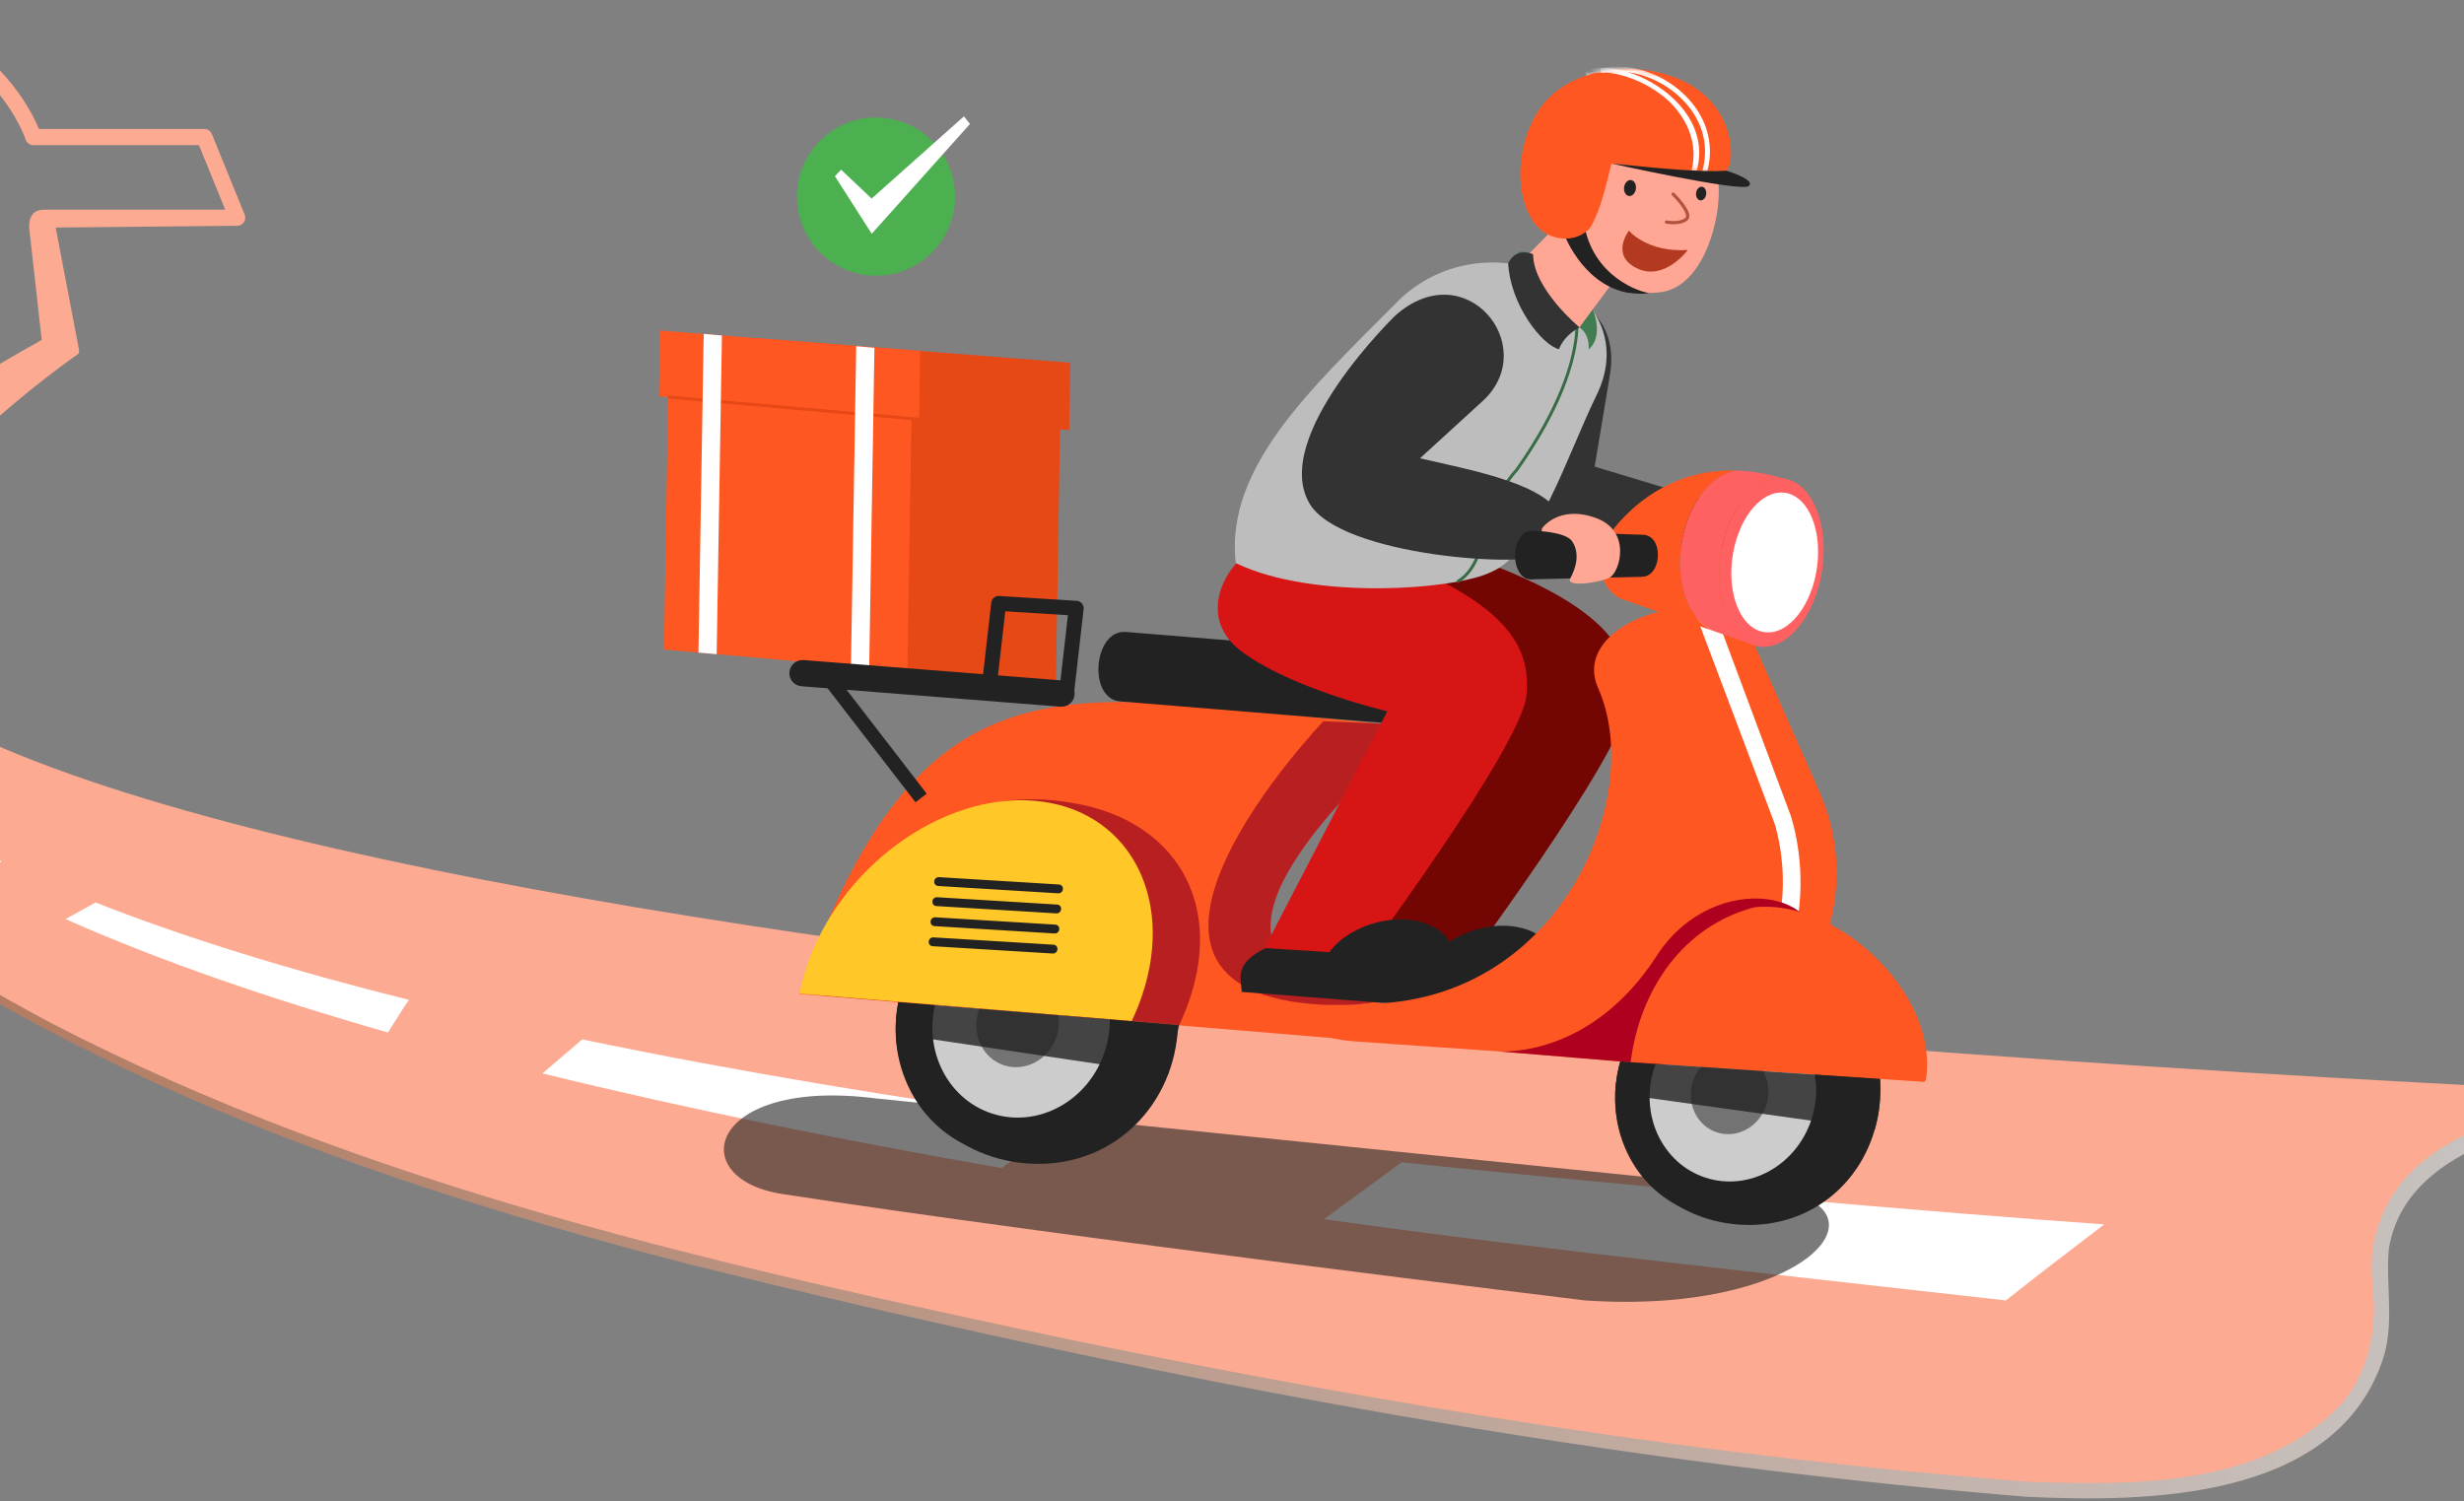 <svg width="430" height="262" viewBox="0 0 430 262" fill="none" xmlns="http://www.w3.org/2000/svg">
<rect x="0" y="0" width="430" height="262" fill="#808080" stroke="none"/>
<path d="M-25.358 114.934C-31.775 108.539 -21.658 93.191 -6.735 78.72C-0.712 72.879 6.094 67.184 12.912 62.276C13.147 62.156 13.345 62.015 13.495 61.858C13.597 61.785 13.699 61.71 13.801 61.638C13.801 61.565 13.788 61.489 13.766 61.412C13.798 61.304 13.809 61.193 13.796 61.078L9.717 39.709L41.396 39.406C41.865 39.406 42.303 39.172 42.565 38.783C42.826 38.394 42.877 37.901 42.701 37.466L36.969 23.384C36.753 22.854 36.238 22.507 35.665 22.507H6.788C6.094 20.82 4.343 17.182 0.868 13.26C-3.414 8.428 -11.251 2.225 -24.272 0.115C-27.166 -0.002 -27.033 2.608 -24.723 2.896C-14.982 4.475 -7.112 8.555 -1.332 15.025C2.989 19.862 4.459 24.303 4.473 24.345C4.659 24.928 5.202 25.324 5.815 25.324H34.717L39.302 36.589H7.648C5.634 36.643 5.038 38.009 5.088 39.754L7.277 59.326C-12.802 70.554 -35.313 85.356 -45.59 94.441C-59.497 106.733 -59.34 128.268 -42.411 144.097C-3.841 180.164 58.632 204.43 123.985 220.605C255.088 253.052 342.128 258.898 350.822 259.689C380.467 262.123 418.962 257.624 415.422 224.144C411.883 190.665 467.956 192.917 473.999 191.42C407.474 188.76 30.408 170.507 -25.358 114.934Z" fill="#FCAA91"/>
<path d="M474 191.42C455.072 190.961 418.305 192.54 414.11 217.693C413.66 220.65 414.003 223.63 414.215 226.58C414.616 233.243 412.896 240.109 408.462 245.188C394.69 259.55 372.348 259.251 353.794 258.586C297.982 254.285 242.57 245.262 187.756 234.009C126.773 221.071 64.81 207.464 9.064 178.619C-10.92 167.962 -30.746 155.717 -46.338 139.107C-57.44 126.553 -58.821 106.04 -45.589 94.44C-53.333 100.852 -57.207 111.314 -55.667 121.239C-52.285 143.702 -26.17 158.235 -8.825 170.076C30.757 194.139 75.195 208.982 119.826 220.529C196.637 239.619 274.658 254.757 353.622 261.217C374.974 262.23 406.969 261.751 415.601 237.923C418.031 231.45 416.299 224.696 416.869 218.073C420.3 195.591 457.474 193.378 474 193.209V191.42Z" fill="url(#paint0_linear_1907_5758)"/>
<path d="M11.43 160.399C27.837 167.686 46.943 174.259 67.705 180.191C68.825 178.485 70.781 175.258 71.365 174.501C51.234 169.463 32.685 163.818 16.675 157.499C14.93 158.471 13.181 159.438 11.43 160.399Z" fill="white"/>
<path d="M-25.953 138.611C-19.852 143.585 -12.543 148.301 -4.223 152.774C-2.716 151.97 -1.212 151.161 0.29 150.348C-8.669 145.997 -16.447 141.36 -22.802 136.421C-23.853 137.151 -24.904 137.88 -25.953 138.611Z" fill="white"/>
<path d="M101.61 181.399C99.295 183.375 96.979 185.351 94.664 187.327C120.272 193.629 147.525 199.102 174.779 203.854C177.34 202.185 183.478 196.974 185.36 195.605C156.953 191.676 128.412 186.985 101.61 181.399Z" fill="white"/>
<path d="M367.207 213.681C340.57 211.829 280.74 206.706 244.602 202.832C240.095 206.147 235.586 209.459 231.074 212.767C265.066 217.663 323.403 223.922 350.05 226.948C355.726 222.472 361.459 218.063 367.207 213.681Z" fill="white"/>
<path opacity="0.6" d="M152.765 191.686L310.737 207.811C330.382 211.391 314.364 229.492 276.652 226.953C276.652 226.953 184.43 215.775 136.491 208.372C119.166 205.696 123.617 187.996 152.765 191.686Z" fill="#222222"/>
<path d="M184.273 118.984L133.012 114.455L133.885 61.002L185.146 65.531L184.273 118.984Z" fill="#E64816"/>
<path d="M131.986 59.007L131.803 70.238L186.588 75.079L186.78 63.3L131.986 59.007Z" fill="#E64816"/>
<path d="M158.342 117.12L115.875 113.355L116.752 59.903L159.219 63.668L158.342 117.12Z" fill="#FF5722"/>
<path d="M115.188 57.691L115 69.167L160.387 73.192L160.575 61.247L115.188 57.691Z" fill="#FF5722"/>
<path d="M116.618 69.028L116.572 69.547L169.761 74.262L169.807 73.743L116.618 69.028Z" fill="#E64816"/>
<path d="M125.069 114.17L121.889 113.888L122.804 58.272L125.984 58.554L125.069 114.17Z" fill="white"/>
<path d="M151.686 116.556L148.506 116.274L149.419 60.415L152.599 60.697L151.686 116.556Z" fill="white"/>
<path d="M198.862 185.452C202.832 173.26 196.795 160.363 185.38 156.646C173.964 152.929 161.491 159.8 157.522 171.992C153.552 184.185 159.588 197.081 171.004 200.798C182.42 204.515 194.892 197.644 198.862 185.452Z" fill="#222222"/>
<path d="M205.488 180.45C204.25 193.785 193.551 203.942 179.542 203.065C165.532 202.188 155.179 190.667 156.417 177.331C157.654 163.996 170.014 153.896 184.023 154.773C198.032 155.65 206.725 167.115 205.488 180.45Z" fill="#222222"/>
<path d="M192.809 183.482C195.616 174.86 191.348 165.741 183.275 163.112C175.203 160.484 166.384 165.343 163.577 173.964C160.77 182.585 165.038 191.705 173.11 194.333C181.183 196.961 190.002 192.103 192.809 183.482Z" fill="#CCCCCC"/>
<path d="M184.4 180.857C185.709 176.837 183.719 172.586 179.955 171.36C176.192 170.135 172.08 172.4 170.772 176.42C169.463 180.439 171.453 184.69 175.216 185.916C178.98 187.141 183.091 184.876 184.4 180.857Z" fill="#737373"/>
<path d="M240.392 174.542C236.453 174.896 193.307 174.303 240.429 126.257C187.002 121.404 161.264 111.269 139.531 173.474L236.113 181.459C240.727 181.748 241.671 176.22 240.392 174.542Z" fill="#FF5722"/>
<path d="M248.174 126.717L195.473 122.41C189.788 121.94 190.814 109.819 196.499 110.289L249.2 114.596C255.999 115.158 254.973 127.278 248.174 126.717Z" fill="#222222"/>
<path d="M185.051 123.332L139.856 119.764C138.591 119.664 137.654 118.56 137.762 117.299C137.871 116.037 138.984 115.095 140.249 115.194L185.444 118.762C186.709 118.862 187.646 119.966 187.537 121.228C187.429 122.49 186.316 123.432 185.051 123.332Z" fill="#222222"/>
<path d="M145.208 117.089L143.254 118.596L159.77 140.016L161.724 138.509L145.208 117.089Z" fill="#222222"/>
<path d="M230.94 125.878C230.94 125.878 185.812 173.101 230.965 175.357C239.918 175.597 240.392 174.542 240.392 174.542C227.448 172.322 215.199 167.414 225.682 150.671C234.357 136.815 248.99 126.606 248.99 126.606L230.94 125.878Z" fill="#B81F20"/>
<path d="M205.791 178.881C206.503 177.385 207.128 175.847 207.651 174.272C213.415 156.923 204.623 143.736 188.79 140.436C153.1 132.997 142.759 172.115 142.465 173.645L205.791 178.881Z" fill="#B81F20"/>
<path d="M197.499 178.194C198.21 176.699 198.835 175.161 199.359 173.586C205.122 156.236 196.678 141.087 180.498 139.75C164.318 138.412 146.529 151.392 140.765 168.742C140.241 170.317 139.839 171.873 139.545 173.404L197.499 178.194Z" fill="#FFC727"/>
<path d="M184.675 155.904L163.714 154.623C163.304 154.598 162.999 154.247 163.036 153.843L163.043 153.772C163.08 153.368 163.445 153.057 163.854 153.082L184.816 154.363C185.226 154.388 185.53 154.739 185.494 155.143L185.487 155.214C185.45 155.619 185.085 155.929 184.675 155.904Z" fill="#222222"/>
<path d="M184.355 159.406L163.393 158.126C162.984 158.101 162.679 157.75 162.716 157.346L162.723 157.274C162.759 156.87 163.125 156.56 163.534 156.585L184.496 157.865C184.905 157.89 185.21 158.241 185.173 158.646L185.167 158.717C185.13 159.121 184.764 159.431 184.355 159.406Z" fill="#222222"/>
<path d="M184.037 162.909L163.075 161.628C162.665 161.603 162.361 161.252 162.398 160.848L162.404 160.777C162.441 160.373 162.806 160.062 163.216 160.087L184.178 161.368C184.587 161.393 184.892 161.744 184.855 162.148L184.848 162.219C184.811 162.624 184.446 162.934 184.037 162.909Z" fill="#222222"/>
<path d="M183.716 166.411L162.755 165.131C162.345 165.106 162.04 164.755 162.077 164.351L162.084 164.279C162.121 163.875 162.486 163.565 162.895 163.59L183.857 164.87C184.267 164.895 184.571 165.246 184.535 165.65L184.528 165.722C184.491 166.126 184.126 166.436 183.716 166.411Z" fill="#222222"/>
<path d="M260.66 56.785C260.66 56.785 254.343 79.155 256.877 87.779C262.067 96.457 301.322 95.627 301.322 95.627L304.199 89.267L278.29 81.432L280.905 65.729C283.518 51.596 267.544 46.742 260.66 56.785Z" fill="#333333"/>
<path d="M234.594 174.105L250.587 175.458C254.807 169.845 283.471 131.317 284.221 122.376C284.85 114.883 281.932 107.575 263.228 99.713C250.689 94.442 236.228 97.05 236.228 97.05C236.228 97.05 225.655 108.172 234.442 114.767C243.229 121.362 259.924 125.251 259.924 125.251L234.594 174.105Z" fill="#730602"/>
<path d="M234.527 174.226L266.902 176.738C266.902 176.738 276.729 172.763 269.907 164.257C264.57 159.255 253.827 161.768 249.811 167.281L238.69 166.581L234.527 174.226Z" fill="#222222"/>
<path d="M216.774 172.99L232.767 174.343C236.987 168.729 265.65 130.201 266.401 121.261C267.029 113.768 264.112 106.459 245.408 98.598C232.869 93.327 223.975 94.659 219.598 95.677C215.22 96.696 207.835 107.056 216.622 113.652C225.409 120.246 242.104 124.136 242.104 124.136L216.774 172.99Z" fill="#D81515"/>
<path d="M216.709 173.111L249.084 175.622C249.084 175.622 258.91 171.648 252.088 163.141C246.752 158.14 236.008 160.652 231.993 166.166L220.871 165.466C215.428 168.111 216.526 170.6 216.709 173.111Z" fill="#222222"/>
<path d="M260.254 99.812C268.204 96.527 273.481 79.485 278.622 68.959C287.815 50.164 258.747 36.743 243.203 53.316C228.872 67.77 213.765 81.6 215.646 98.261C229.18 104.839 254.194 102.906 260.254 99.812Z" fill="#BDBDBD"/>
<path d="M254.45 101.746L254.195 101.291C256.915 99.77 257.948 96.466 259.144 92.639C260.259 89.072 261.524 85.029 264.476 81.852C272.114 71.028 274.32 63.265 274.825 58.659C275.371 53.68 274.101 51.224 274.088 51.199L274.547 50.953C274.602 51.056 275.897 53.537 275.349 58.652C274.848 63.331 272.627 71.209 264.891 82.167L264.869 82.194C261.989 85.286 260.741 89.275 259.641 92.795C258.412 96.728 257.35 100.124 254.45 101.746Z" fill="#386B45"/>
<path d="M243.526 55.044C243.526 55.044 221.778 76.095 228.483 87.798C233.877 97.214 267.359 99.209 269.612 96.662L272.489 90.302C270.057 84.547 257.641 82.239 247.808 79.985L259.009 69.748C268.759 60.287 255.764 44.221 243.526 55.044Z" fill="#333333"/>
<path d="M275.634 57.126C275.634 57.126 277.479 58.242 277.224 60.985C281.033 57.931 277.231 47.886 267.547 44.373C258.362 41.042 275.634 57.126 275.634 57.126Z" fill="#417D51"/>
<path d="M264.82 46.352C262.008 49.362 275.634 57.126 275.634 57.126L285.209 44.195L274.083 36.903L264.82 46.352Z" fill="#FFA794"/>
<path d="M270.493 33.067C270.493 33.067 273.476 52.677 289.61 51.018C296.832 50.275 300.001 39.562 299.954 33.3C299.849 19.53 287.903 12.746 280.687 15.798C268.723 20.858 270.439 31.213 270.493 33.067Z" fill="#FFA794"/>
<path d="M272.808 40.518C272.808 40.518 275.923 49.395 283.8 51.04C286.977 51.485 287.801 51.117 287.801 51.117C286.487 51.075 277.767 48.405 276.387 38.686C275.896 36.812 272.178 38.223 272.808 40.518Z" fill="#222222"/>
<path d="M277.522 39.725C279.284 36.743 280.192 32.736 281.218 28.539C286.48 29.237 293.434 29.981 300.91 29.895C303.033 29.905 304.152 14.58 287.026 12.206C280.114 11.247 271.495 13.586 267.844 20.376C263.912 27.69 264.9 35.968 268.396 39.668C270.626 42.027 275.127 42.531 277.522 39.725Z" fill="#FF5722"/>
<mask id="mask0_1907_5758" style="mask-type:luminance" maskUnits="userSpaceOnUse" x="265" y="12" width="38" height="30">
<path d="M277.522 39.725C279.284 36.743 280.192 32.736 281.218 28.539C286.48 29.237 293.434 29.981 300.91 29.895C303.033 29.905 304.152 14.58 287.026 12.206C280.114 11.247 271.495 13.586 267.844 20.376C263.912 27.69 264.9 35.968 268.396 39.668C270.626 42.027 275.127 42.531 277.522 39.725Z" fill="white"/>
</mask>
<g mask="url(#mask0_1907_5758)">
<path d="M296.123 29.724L295.164 29.919C296.792 23.726 292.932 18.959 290.401 16.913C286.059 13.401 279.883 11.701 276.914 13.201L276.533 12.447C279.821 10.786 286.281 12.495 290.932 16.256C293.621 18.431 297.871 23.072 296.123 29.724Z" fill="white"/>
</g>
<mask id="mask1_1907_5758" style="mask-type:luminance" maskUnits="userSpaceOnUse" x="265" y="12" width="38" height="30">
<path d="M277.522 39.725C279.284 36.743 280.192 32.736 281.218 28.539C286.48 29.237 293.434 29.981 300.91 29.895C303.033 29.905 304.152 14.58 287.026 12.206C280.114 11.247 271.495 13.586 267.844 20.376C263.912 27.69 264.9 35.968 268.396 39.668C270.626 42.027 275.127 42.531 277.522 39.725Z" fill="white"/>
</mask>
<g mask="url(#mask1_1907_5758)">
<path d="M297.835 30.303L297.024 30.065C298.328 25.633 297.226 21.242 293.921 17.702C290.148 13.661 284.334 11.669 279.456 12.747L279.273 11.922C284.435 10.782 290.568 12.873 294.538 17.125C298.055 20.893 299.226 25.573 297.835 30.303Z" fill="white"/>
</g>
<path d="M292.139 39.14C291.394 39.15 290.798 39.033 290.749 39.024C290.597 38.993 290.498 38.845 290.529 38.692C290.56 38.54 290.707 38.441 290.86 38.472C290.882 38.476 293.017 38.891 294.103 38.036C294.193 37.965 294.239 37.87 294.246 37.737C294.3 36.768 292.483 34.759 291.778 34.067C291.667 33.958 291.666 33.78 291.775 33.669C291.884 33.558 292.062 33.557 292.173 33.665C292.451 33.939 294.885 36.373 294.808 37.768C294.792 38.062 294.669 38.307 294.451 38.479C293.802 38.99 292.893 39.13 292.139 39.14Z" fill="#B3523D"/>
<path d="M285.495 32.879C285.423 33.65 284.9 34.246 284.327 34.21C283.754 34.174 283.347 33.52 283.418 32.749C283.49 31.979 284.013 31.383 284.586 31.419C285.159 31.455 285.566 32.109 285.495 32.879Z" fill="#222222"/>
<path d="M297.76 33.835C297.699 34.493 297.252 35.003 296.762 34.972C296.272 34.941 295.924 34.383 295.986 33.724C296.047 33.065 296.493 32.556 296.983 32.587C297.473 32.618 297.821 33.176 297.76 33.835Z" fill="#222222"/>
<path d="M284.274 40.253C284.274 40.253 287.417 44.103 294.551 43.621C294.551 43.621 290.507 49.127 285.709 46.845C280.912 44.563 284.274 40.253 284.274 40.253Z" fill="#B33A20"/>
<path d="M281.219 28.539C289.124 29.359 296.738 30.082 301.307 29.797C301.307 29.797 306.548 31.404 305.162 32.477C303.777 33.549 281.219 28.539 281.219 28.539Z" fill="#222222"/>
<path d="M267.547 44.373C267.547 44.373 264.608 43.003 263.197 45.938C263.578 53.292 269.174 60.254 272.058 60.946C272.525 59.757 273.527 58.29 275.634 57.126C275.634 57.126 267.565 50.436 267.547 44.373Z" fill="#333333"/>
<path d="M321.818 197.189C325.545 185.742 319.878 173.633 309.16 170.144C298.441 166.654 286.731 173.105 283.004 184.552C279.277 195.999 284.945 208.108 295.663 211.598C306.381 215.087 318.091 208.637 321.818 197.189Z" fill="#222222"/>
<path d="M328.04 192.498C326.878 205.019 316.832 214.554 303.679 213.731C290.526 212.908 280.805 202.09 281.967 189.57C283.129 177.05 294.734 167.567 307.887 168.391C321.04 169.214 329.202 179.978 328.04 192.498Z" fill="#222222"/>
<path d="M316.134 195.338C318.769 187.243 314.761 178.681 307.183 176.214C299.604 173.746 291.323 178.307 288.688 186.402C286.052 194.496 290.06 203.058 297.639 205.526C305.218 207.994 313.498 203.432 316.134 195.338Z" fill="#CCCCCC"/>
<path d="M308.241 192.874C309.469 189.1 307.601 185.109 304.068 183.958C300.534 182.808 296.674 184.934 295.445 188.708C294.217 192.482 296.085 196.473 299.618 197.624C303.152 198.774 307.012 196.648 308.241 192.874Z" fill="#737373"/>
<path d="M312.942 174.159C308.809 179.386 303.211 183.277 296.735 184.903C296.342 185 295.946 185.092 295.548 185.172C294.909 185.304 294.268 185.412 293.621 185.495C292.168 185.686 290.698 185.765 289.23 185.728C288.674 185.715 288.117 185.685 287.562 185.64L287.141 185.606L261.553 183.49C261.551 183.49 261.551 183.49 261.551 183.49L237.141 181.798C225.662 181.08 227.016 176.706 237.988 175.182C272.167 175.323 287.464 139.003 278.822 119.916C275.874 112.935 283.683 107.58 291.186 106.44C292.166 106.29 293.141 106.213 294.084 106.214C294.735 106.212 295.373 106.249 295.987 106.326C296.181 106.352 296.369 106.378 296.558 106.411C297.508 106.536 298.436 106.736 299.329 107.019C302.017 107.873 304.366 109.469 305.921 111.96L317.491 138.108C323.115 150.819 320.435 164.683 312.942 174.159Z" fill="#FF5722"/>
<path d="M310.761 159.012C310.665 159.654 310.549 160.285 310.417 160.908L313.591 161.043C313.667 160.633 313.737 160.227 313.796 159.829C315.217 150.359 312.606 142.643 312.495 142.32L299.33 107.019C298.436 106.736 296.294 106.451 295.643 106.453L309.657 143.626C309.794 144.036 311.99 150.831 310.761 159.012Z" fill="white"/>
<path d="M311.199 83.499V83.502C310.861 83.46 310.514 83.45 310.163 83.473C309.569 83.512 308.983 83.644 308.41 83.859C304.139 85.444 300.568 91.617 300.069 98.777C299.728 103.661 300.893 107.891 302.968 110.415C303.628 111.217 304.377 111.846 305.202 112.27L299.641 110.334L299.167 110.169C295.333 108.66 292.804 103.334 293.225 96.839C293.719 89.252 298.055 82.833 303.05 82.115C303.956 82.143 304.892 82.218 305.857 82.344C307.551 82.562 309.331 82.939 311.199 83.499Z" fill="#FF6162"/>
<path d="M299.167 110.169L282.797 104.471C282.797 104.471 277.072 101.873 280.34 94.074C280.34 94.074 287.712 81.621 303.051 82.115C298.055 82.833 293.719 89.252 293.226 96.839C292.804 103.334 295.333 108.66 299.167 110.169Z" fill="#FF5722"/>
<path d="M311.198 83.502C311.061 84.184 310.839 85.326 310.564 86.774C309.483 92.462 307.562 102.856 306.518 108.525C306.077 110.92 305.79 112.474 305.79 112.474L305.201 112.27C304.377 111.846 303.627 111.217 302.968 110.415C300.892 107.89 299.727 103.661 300.069 98.777C300.567 91.617 304.139 85.444 308.409 83.858C308.983 83.644 309.569 83.512 310.162 83.473C310.514 83.45 310.86 83.46 311.198 83.502Z" fill="#FF5722"/>
<path d="M318.201 97.573C317.634 105.691 313.114 112.543 308.108 112.877C307.071 112.946 306.093 112.728 305.201 112.27C304.377 111.846 303.627 111.217 302.968 110.415C300.892 107.89 299.727 103.66 300.069 98.777C300.567 91.617 304.139 85.444 308.409 83.858C308.983 83.644 309.569 83.512 310.162 83.473C310.514 83.45 310.86 83.46 311.198 83.502C315.654 84.038 318.728 90.024 318.201 97.573Z" fill="#FF6162"/>
<path d="M317.232 97.663C316.762 104.398 313.012 110.084 308.858 110.361C307.997 110.418 307.186 110.237 306.446 109.857C305.762 109.505 305.14 108.983 304.593 108.318C302.871 106.223 301.904 102.714 302.188 98.662C302.601 92.721 305.565 87.599 309.108 86.284C309.584 86.106 310.07 85.996 310.562 85.964C310.854 85.945 311.141 85.953 311.422 85.988C315.119 86.433 317.67 91.399 317.232 97.663Z" fill="white"/>
<path d="M286.542 100.668L267.064 101.101L267.111 92.656L286.583 93.324C290.361 93.24 290.138 100.588 286.542 100.668Z" fill="#222222"/>
<path d="M269.792 96.945C269.849 94.613 268.688 92.693 267.197 92.656C265.706 92.619 264.451 94.48 264.393 96.812C264.336 99.144 265.498 101.065 266.988 101.101C268.479 101.138 269.734 99.278 269.792 96.945Z" fill="#222222"/>
<path d="M316.301 167.723C315.536 169.946 314.356 172.11 312.94 174.159C308.807 179.385 303.209 183.277 296.734 184.902C295.709 185.16 294.669 185.358 293.621 185.496C291.615 185.76 289.578 185.805 287.561 185.641L287.141 185.606L261.553 183.491C261.805 183.475 277.601 184.817 289.257 166.601C299.289 151.391 320.483 155.568 316.301 167.723Z" fill="#B00020"/>
<path d="M335.811 188.81C335.99 188.653 336.098 188.483 336.124 188.297C338.293 173.042 320.218 156.741 306.149 158.346C293.857 161.584 286.214 172.472 284.564 185.393L335.811 188.81Z" fill="#FF5722"/>
<path d="M269.095 92.22C269.095 92.22 271.912 88.085 278.387 90.355C284.862 92.625 282.658 99.876 280.917 100.793C279.177 101.71 273.15 102.547 274.03 100.946C274.909 99.345 275.834 96.672 274.357 94.467C273.345 92.958 269.049 92.722 269.049 92.722L269.095 92.22Z" fill="#FFA794"/>
<path d="M187.395 121.3L184.808 121.004L186.367 107.37L175.438 106.686L173.911 120.035L171.324 119.739L172.991 105.162C173.07 104.473 173.675 103.97 174.366 104.01L187.898 104.857C188.254 104.879 188.586 105.047 188.815 105.321C189.044 105.594 189.151 105.95 189.11 106.305L187.395 121.3Z" fill="#222222"/>
<path opacity="0.8" d="M156.773 174.909L205.791 178.881L203.854 187.509L156.334 180.428L156.773 174.909Z" fill="#222222"/>
<path opacity="0.8" d="M282.749 185.243L328.128 188.329C328.248 191.52 327.973 194.476 327.176 197.122L281.861 190.798C281.993 188.786 282.251 186.897 282.749 185.243Z" fill="#222222"/>
<path d="M162.634 44.072C168.024 38.682 168.024 29.943 162.634 24.553C157.244 19.163 148.505 19.163 143.115 24.553C137.725 29.943 137.725 38.682 143.115 44.072C148.505 49.462 157.244 49.462 162.634 44.072Z" fill="#4CAF50"/>
<path d="M152.133 40.801L145.701 30.751L146.781 29.61L152.111 34.652L168.224 20.3L169.272 21.634L152.133 40.801Z" fill="white"/>
<defs>
<linearGradient id="paint0_linear_1907_5758" x1="-56" y1="177.97" x2="474" y2="177.97" gradientUnits="userSpaceOnUse">
<stop stop-color="#B07356"/>
<stop offset="1" stop-color="#C9C9C9"/>
</linearGradient>
</defs>
</svg>
